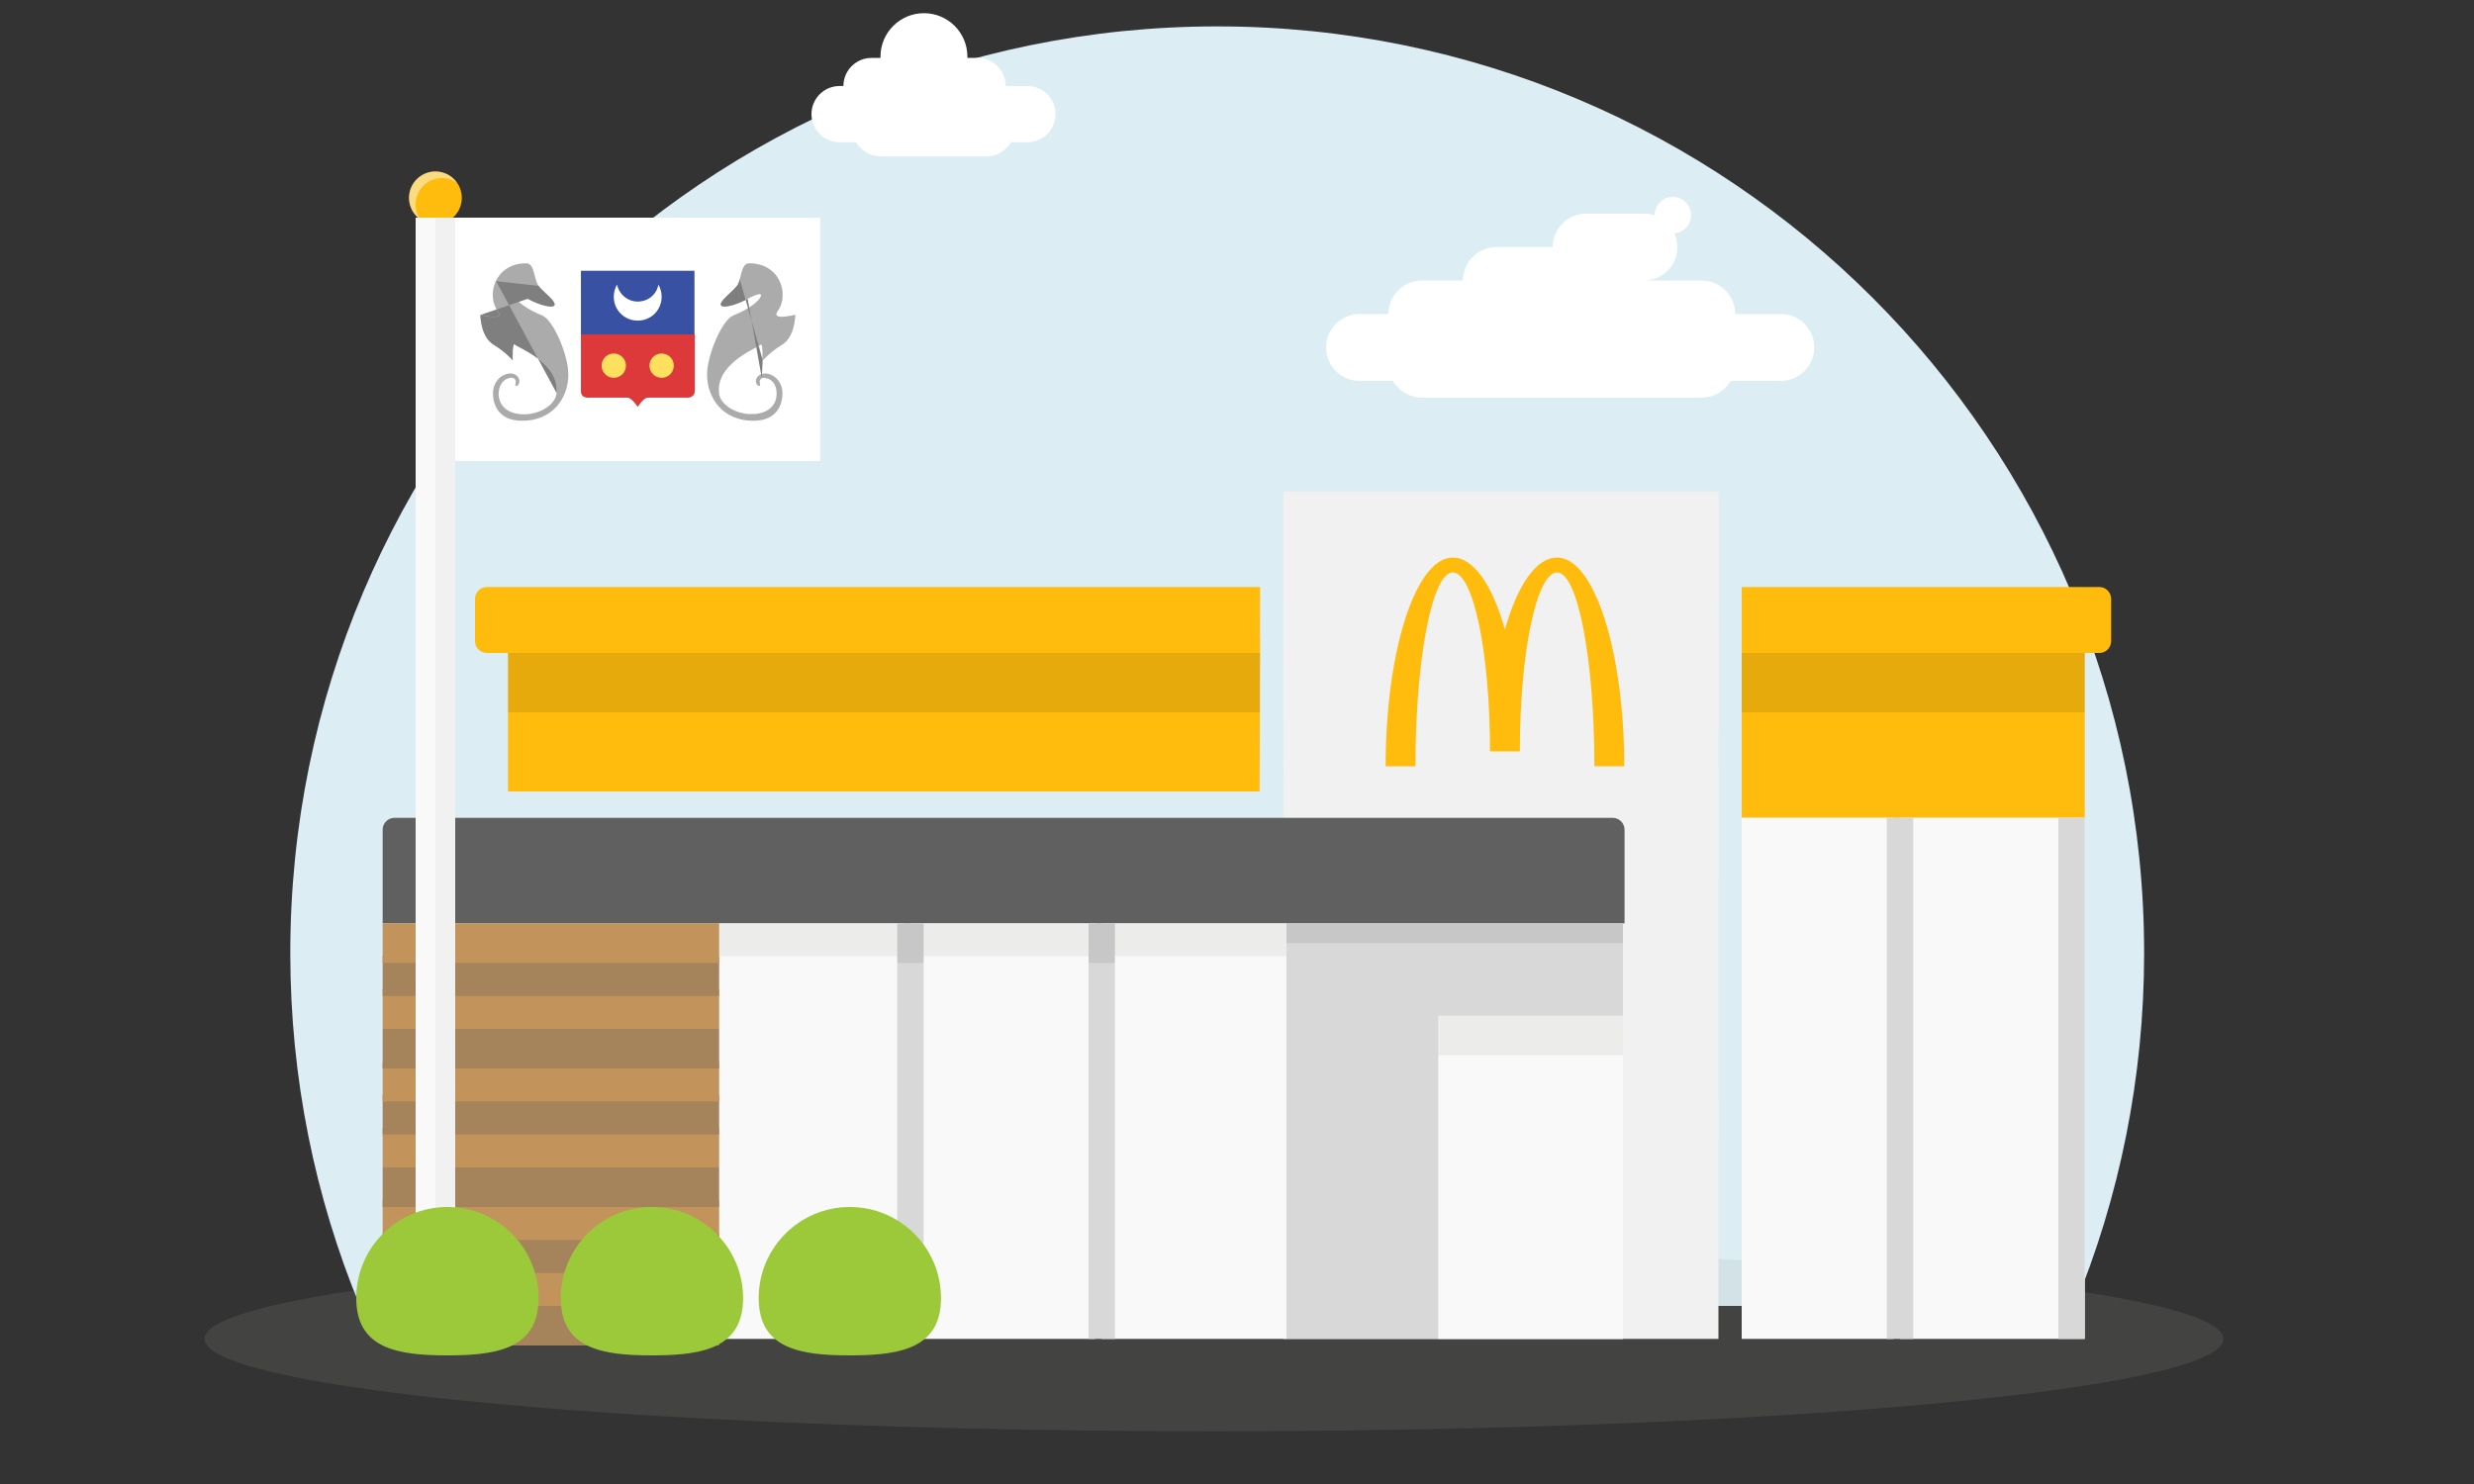 <svg width="375" height="225" viewBox="0 0 375 225" fill="none" xmlns="http://www.w3.org/2000/svg">
<rect x="0" y="0" width="375" height="225" fill="#333333" stroke="none"/>
<g clip-path="url(#clip0_102_69667)">
<path d="M184.5 4C262.096 4 325 66.904 325 144.5C325 163.443 321.249 181.51 314.453 198H54.547C47.751 181.51 44 163.443 44 144.5C44 66.904 106.904 4 184.5 4Z" fill="#DCEDF4"/>
<ellipse cx="184" cy="203" rx="153" ry="14" fill="#A0A09F" fill-opacity="0.15"/>
<path d="M316 97V124H264L264.005 97H316Z" fill="#FFBC0D"/>
<path d="M190.926 120H77V97H191L190.926 120Z" fill="#FFBC0D"/>
<path d="M191 99L190.97 108H77V99H191Z" fill="black" fill-opacity="0.1"/>
<path d="M316 99V108H264L264.002 99H316Z" fill="black" fill-opacity="0.1"/>
<path d="M264 124H287V203H264V124Z" fill="#F9F9F9"/>
<path d="M288 124H316V203H288V124Z" fill="#F9F9F9"/>
<path d="M191 89L190.967 98.999L73.8 99C72.806 99 72 98.194 72 97.2V90.801C72 89.807 72.806 89.001 73.8 89.001L191 89Z" fill="#FFBC0D"/>
<path d="M318.212 89.001C319.2 89.001 320 89.807 320 90.801V97.2C320 98.194 319.2 99 318.212 99L264 98.999L264.002 89L318.212 89.001Z" fill="#FFBC0D"/>
<path d="M260.5 74.523L260.473 202.998H194.569L194.5 74.523L260.5 74.523Z" fill="#F1F1F1"/>
<path d="M59.8 124H244.443C245.437 124 246.243 124.806 246.243 125.8V140H58V125.8C58 124.806 58.806 124 59.8 124Z" fill="#606060"/>
<path d="M195 140H246V203H195V140Z" fill="#D8D8D8"/>
<path d="M109 140H137V203H109V140Z" fill="#F9F9F9"/>
<path d="M138 140H166V203H138V140Z" fill="#F9F9F9"/>
<path d="M167 140H195V203H167V140Z" fill="#F9F9F9"/>
<path d="M218 154H246V203H218V154Z" fill="#F9F9F9"/>
<path d="M58 198H109V204H58V198Z" fill="#A5835B"/>
<path d="M58 192H109V198H58V192Z" fill="#C2945C"/>
<path d="M58 187H109V193H58V187Z" fill="#A5835B"/>
<path d="M58 182H109V188H58V182Z" fill="#C2945C"/>
<path d="M58 177H109V183H58V177Z" fill="#A5835B"/>
<path d="M58 171H109V177H58V171Z" fill="#C2945C"/>
<path d="M58 166H109V172H58V166Z" fill="#A5835B"/>
<path d="M58 161H109V167H58V161Z" fill="#C2945C"/>
<path d="M58 156H109V162H58V156Z" fill="#A5835B"/>
<path d="M58 150H109V156H58V150Z" fill="#C2945C"/>
<path d="M58 145H109V151H58V145Z" fill="#A5835B"/>
<path d="M58 140H109V146H58V140Z" fill="#C2945C"/>
<path d="M136 140H140V203H136V140Z" fill="#D8D8D8"/>
<path d="M286 124H290V203H286V124Z" fill="#D8D8D8"/>
<path d="M312 124H316V203H312V124Z" fill="#D8D8D8"/>
<path d="M165 140H169V203H165V140Z" fill="#D8D8D8"/>
<path d="M218 154H246V160H218V154Z" fill="#A0A09F" fill-opacity="0.15"/>
<path d="M195 140H246V143H195V140Z" fill="#292929" fill-opacity="0.1"/>
<path d="M165 140H169V146H165V140Z" fill="#292929" fill-opacity="0.1"/>
<path d="M136 140H140V146H136V140Z" fill="#292929" fill-opacity="0.1"/>
<path d="M109 140H136V145H109V140Z" fill="#A0A09F" fill-opacity="0.15"/>
<path d="M140 140H165V145H140V140Z" fill="#A0A09F" fill-opacity="0.15"/>
<path d="M169 140H195V145H169V140Z" fill="#A0A09F" fill-opacity="0.15"/>
<path fill-rule="evenodd" clip-rule="evenodd" d="M236.023 86.796C239.143 86.796 241.672 99.953 241.672 116.182H246.195C246.195 98.703 241.64 84.535 236.023 84.535C232.826 84.535 229.975 88.794 228.111 95.452C226.247 88.794 223.396 84.535 220.2 84.535C214.584 84.535 210.027 98.703 210.027 116.182H214.55C214.55 99.953 217.08 86.796 220.2 86.796C223.32 86.796 225.85 98.94 225.85 113.921H230.372C230.372 98.94 232.902 86.796 236.023 86.796Z" fill="#FFBC0D"/>
<rect x="63" y="33" width="6" height="170" fill="#F9F9F9"/>
<rect x="66" y="33" width="3" height="170" fill="#F1F1F1"/>
<path d="M66 26C68.209 26 70 27.791 70 30C70 31.195 69.475 32.267 68.644 33H63.355C62.525 32.267 62 31.195 62 30C62 27.791 63.791 26 66 26Z" fill="#FFBC0D"/>
<path opacity="0.5" d="M66 26C67.36 26 68.561 26.679 69.283 27.716C68.636 27.265 67.849 27 67 27C64.791 27 63 28.791 63 31C63 31.85 63.266 32.637 63.718 33.284C62.68 32.562 62 31.36 62 30C62 27.791 63.791 26 66 26Z" fill="#F9F9F9"/>
<g clip-path="url(#clip1_102_69667)">
<path d="M69 33H124.323V69.882H69V33Z" fill="white"/>
<path d="M115.473 57.341C114.797 57.772 115.473 58.448 115.104 58.509C114.735 58.571 114.182 57.649 114.981 56.972C115.965 56.05 118.546 56.972 118.608 59.616C118.608 60.968 118.054 63.796 114.182 63.796C109.51 63.796 107.174 60.292 107.174 56.788C107.174 53.837 109.449 48.49 111.17 47.813C113.075 47.076 115.288 45.662 115.35 44.74C115.35 44.433 114.489 44.678 113.321 45.293C111.416 46.338 109.264 46.83 109.264 46.154C109.264 45.478 111.047 44.248 111.723 43.326C112.461 42.343 112.276 39.945 113.567 39.945C118.239 39.945 119.653 44.678 117.87 47.137C116.702 48.736 120.513 47.752 120.513 47.752C120.513 47.752 120.513 51.01 118.546 52.239C116.702 53.346 115.596 54.637 115.596 54.637C115.596 54.637 115.719 51.809 115.288 52.239C114.92 52.67 108.465 55.005 108.957 59.616C109.141 61.46 111.723 62.935 114.182 62.812C116.641 62.689 117.686 61.337 117.747 59.8C117.809 57.403 115.903 57.095 115.473 57.341ZM75.579 59.8C75.64 61.337 76.685 62.689 79.144 62.812C81.603 62.935 84.184 61.46 84.369 59.616C84.861 55.005 78.406 52.67 78.037 52.239C77.607 51.809 77.73 54.637 77.73 54.637C77.73 54.637 76.624 53.346 74.779 52.239C72.812 51.01 72.812 47.752 72.812 47.752C72.812 47.752 76.624 48.736 75.456 47.137C73.673 44.678 75.087 39.945 79.759 39.945C81.049 39.945 80.865 42.343 81.603 43.326C82.279 44.248 84.061 45.478 84.061 46.154C84.061 46.83 81.91 46.338 80.004 45.293C78.837 44.678 77.976 44.433 77.976 44.74C78.037 45.662 80.25 47.076 82.156 47.813C83.877 48.49 86.151 53.837 86.151 56.788C86.151 60.292 83.816 63.796 79.144 63.796C75.271 63.796 74.718 60.968 74.718 59.616C74.779 56.972 77.361 56.05 78.345 56.972C79.082 57.649 78.591 58.632 78.222 58.509C77.853 58.448 78.591 57.772 77.853 57.341C77.484 57.095 75.579 57.403 75.579 59.8Z" fill="#ABABAB"/>
<path fill-rule="evenodd" clip-rule="evenodd" d="M75.197 42.627C74.484 44.114 74.576 45.906 75.465 47.131C75.611 47.332 75.681 47.494 75.689 47.623C75.697 47.755 75.641 47.852 75.541 47.92C75.442 47.989 75.299 48.029 75.132 48.049C74.965 48.07 74.771 48.071 74.569 48.059C74.165 48.036 73.724 47.963 73.385 47.896C73.215 47.862 73.071 47.83 72.969 47.806C72.918 47.794 72.877 47.784 72.85 47.778C72.839 47.775 72.831 47.773 72.824 47.771C72.824 47.776 72.824 47.783 72.824 47.79C72.825 47.815 72.826 47.85 72.828 47.896C72.832 47.987 72.839 48.119 72.855 48.281C72.885 48.605 72.947 49.05 73.069 49.533C73.315 50.5 73.805 51.618 74.784 52.23C75.707 52.783 76.446 53.383 76.953 53.845C77.207 54.075 77.403 54.272 77.536 54.41C77.602 54.479 77.653 54.534 77.687 54.572C77.697 54.583 77.706 54.593 77.713 54.601C77.712 54.581 77.711 54.553 77.71 54.518C77.707 54.442 77.704 54.333 77.702 54.204C77.697 53.945 77.695 53.605 77.707 53.278C77.718 52.951 77.743 52.637 77.793 52.431C77.805 52.379 77.819 52.334 77.835 52.297C77.85 52.26 77.868 52.231 77.889 52.211C77.91 52.191 77.935 52.18 77.963 52.184C77.99 52.187 78.017 52.204 78.045 52.231L78.046 52.232C78.067 52.257 78.112 52.291 78.18 52.333C78.247 52.374 78.335 52.424 78.44 52.481C78.533 52.531 78.64 52.587 78.758 52.65C78.774 52.658 78.789 52.666 78.805 52.675C78.942 52.747 79.093 52.827 79.256 52.915C79.905 53.267 80.732 53.743 81.532 54.351C83.131 55.566 84.627 57.306 84.38 59.619M72.81 47.754L72.814 47.741L72.797 47.736L72.797 47.754H72.81ZM79.996 45.307C80.95 45.83 81.965 46.215 82.743 46.384C83.131 46.468 83.462 46.5 83.695 46.467C83.812 46.45 83.906 46.417 83.972 46.366C84.037 46.314 84.073 46.244 84.073 46.156C84.073 46.068 84.044 45.973 83.993 45.872C83.943 45.77 83.87 45.663 83.781 45.55C83.603 45.324 83.358 45.078 83.093 44.824C82.981 44.717 82.866 44.609 82.75 44.501C82.316 44.094 81.878 43.683 81.611 43.32L81.611 43.32C81.428 43.076 81.302 42.744 81.196 42.381C81.142 42.2 81.094 42.011 81.046 41.823L81.04 41.797C80.994 41.617 80.948 41.438 80.899 41.265C80.795 40.904 80.674 40.571 80.496 40.329C80.319 40.086 80.084 39.934 79.757 39.934C77.415 39.934 75.889 41.12 75.172 42.615C74.456 44.11 74.548 45.913 75.443 47.147C75.588 47.346 75.654 47.503 75.662 47.625C75.669 47.746 75.619 47.834 75.526 47.898C75.432 47.963 75.294 48.002 75.129 48.023C74.964 48.043 74.772 48.044 74.571 48.032C74.168 48.009 73.729 47.936 73.39 47.869C73.221 47.836 73.077 47.803 72.975 47.78C72.924 47.768 72.884 47.758 72.856 47.751C72.842 47.748 72.832 47.745 72.825 47.743L72.816 47.741L72.814 47.741L72.814 47.741L72.814 47.741C72.814 47.741 72.814 47.741 72.81 47.754M81.59 43.336C81.404 43.088 81.276 42.752 81.17 42.389C81.117 42.207 81.068 42.018 81.02 41.829L81.014 41.804C80.968 41.624 80.922 41.444 80.873 41.272C80.769 40.911 80.649 40.583 80.475 40.345C80.301 40.108 80.074 39.961 79.757 39.961C77.426 39.961 75.909 41.141 75.197 42.627M111.732 43.336C111.918 43.088 112.045 42.752 112.152 42.389L111.732 43.336ZM113.326 45.307C112.372 45.83 111.356 46.215 110.579 46.384C110.19 46.468 109.86 46.5 109.626 46.467C109.509 46.45 109.415 46.417 109.35 46.366C109.284 46.314 109.249 46.244 109.249 46.156C109.249 46.068 109.277 45.973 109.328 45.872C109.379 45.77 109.451 45.663 109.541 45.55C109.719 45.324 109.964 45.078 110.229 44.824C110.34 44.717 110.456 44.609 110.571 44.501C111.005 44.094 111.444 43.683 111.71 43.32L111.71 43.32C111.893 43.076 112.019 42.744 112.126 42.381C112.179 42.2 112.227 42.011 112.275 41.823L112.282 41.797C112.327 41.617 112.373 41.438 112.423 41.265C112.526 40.904 112.648 40.571 112.825 40.329C113.003 40.086 113.237 39.934 113.565 39.934C115.906 39.934 117.432 41.12 118.149 42.615C118.865 44.11 118.773 45.913 117.879 47.147C117.733 47.346 117.667 47.503 117.66 47.625C117.652 47.746 117.703 47.834 117.796 47.898C117.89 47.963 118.027 48.002 118.193 48.023C118.358 48.043 118.55 48.044 118.751 48.032C119.153 48.009 119.592 47.936 119.931 47.869C120.101 47.836 120.245 47.803 120.347 47.78C120.398 47.768 120.438 47.758 120.465 47.751C120.479 47.748 120.49 47.745 120.497 47.743L120.505 47.741L120.508 47.741C120.508 47.741 120.508 47.741 120.511 47.754C120.525 47.754 120.525 47.754 120.525 47.754V47.754L120.525 47.754L120.525 47.756L120.525 47.763C120.525 47.77 120.524 47.779 120.524 47.791C120.524 47.815 120.523 47.851 120.521 47.897C120.517 47.988 120.509 48.121 120.494 48.283C120.463 48.608 120.401 49.055 120.278 49.54C120.032 50.509 119.539 51.635 118.551 52.252L118.551 52.253C117.63 52.805 116.893 53.404 116.386 53.865C116.133 54.095 115.937 54.291 115.805 54.429C115.739 54.498 115.688 54.553 115.655 54.59C115.638 54.608 115.625 54.623 115.617 54.633C115.612 54.637 115.609 54.641 115.607 54.644L115.605 54.646L115.604 54.647L115.604 54.647C115.604 54.647 115.604 54.647 115.594 54.638C115.58 54.638 115.58 54.638 115.58 54.638L115.58 54.636L115.58 54.63C115.581 54.624 115.581 54.617 115.581 54.606C115.582 54.586 115.583 54.556 115.585 54.517C115.587 54.441 115.59 54.332 115.593 54.203C115.597 53.945 115.599 53.605 115.588 53.279C115.576 52.952 115.551 52.64 115.503 52.437C115.49 52.387 115.477 52.343 115.462 52.308C115.447 52.273 115.431 52.247 115.414 52.23C115.397 52.214 115.38 52.208 115.362 52.211C115.344 52.213 115.322 52.225 115.296 52.25C115.271 52.279 115.223 52.314 115.156 52.356C115.088 52.398 115 52.447 114.894 52.504C114.801 52.555 114.694 52.611 114.576 52.674L114.529 52.698C114.392 52.771 114.241 52.851 114.079 52.939C113.43 53.29 112.604 53.766 111.806 54.373C110.209 55.586 108.723 57.318 108.968 59.616C109.06 60.532 109.747 61.359 110.721 61.942C111.695 62.524 112.952 62.862 114.179 62.8C115.406 62.739 116.279 62.371 116.852 61.828C117.425 61.286 117.701 60.567 117.732 59.801C117.762 58.607 117.303 57.935 116.785 57.593C116.525 57.421 116.251 57.331 116.014 57.3C115.778 57.268 115.581 57.295 115.478 57.355M115.594 54.638L115.58 54.638L115.578 54.677L115.604 54.647L115.594 54.638ZM115.609 54.601C115.609 54.6 115.61 54.6 115.61 54.599C115.617 54.592 115.625 54.582 115.635 54.572C115.669 54.534 115.719 54.479 115.786 54.41C115.918 54.272 116.114 54.075 116.368 53.845C116.876 53.383 117.614 52.783 118.537 52.23C119.516 51.618 120.007 50.5 120.252 49.533C120.375 49.05 120.436 48.605 120.467 48.281C120.482 48.119 120.49 47.987 120.494 47.896C120.496 47.85 120.497 47.815 120.497 47.79C120.497 47.783 120.497 47.776 120.498 47.771L120.494 47.772C120.488 47.773 120.481 47.775 120.472 47.778C120.444 47.784 120.404 47.794 120.353 47.806C120.251 47.83 120.106 47.862 119.937 47.896C119.597 47.963 119.157 48.036 118.752 48.059C118.55 48.071 118.357 48.07 118.189 48.049C118.022 48.029 117.88 47.989 117.781 47.92C117.681 47.852 117.625 47.755 117.633 47.623C117.641 47.494 117.71 47.332 117.857 47.131C118.745 45.906 118.837 44.114 118.125 42.627C117.412 41.141 115.896 39.961 113.565 39.961C113.247 39.961 113.021 40.108 112.847 40.345C112.673 40.583 112.552 40.911 112.448 41.272C112.399 41.444 112.354 41.624 112.308 41.803L112.301 41.829C112.253 42.018 112.205 42.207 112.152 42.389M115.609 54.601C115.609 54.591 115.609 54.579 115.61 54.566C115.61 54.551 115.611 54.536 115.611 54.518C115.614 54.442 115.617 54.333 115.62 54.204C115.624 53.945 115.626 53.605 115.615 53.278C115.603 52.951 115.578 52.637 115.529 52.431C115.516 52.379 115.503 52.334 115.487 52.297C115.471 52.26 115.453 52.231 115.432 52.211C115.411 52.191 115.386 52.18 115.359 52.184C115.332 52.187 115.305 52.204 115.277 52.231L115.276 52.232C115.254 52.257 115.209 52.291 115.142 52.333C115.075 52.374 114.987 52.424 114.882 52.481C114.788 52.531 114.682 52.587 114.563 52.65L114.516 52.675C114.379 52.747 114.228 52.827 114.066 52.915C113.416 53.267 112.59 53.743 111.79 54.351C110.19 55.566 108.695 57.306 108.941 59.619C109.034 60.547 109.73 61.38 110.707 61.965C111.685 62.55 112.948 62.889 114.18 62.827C115.412 62.766 116.291 62.396 116.871 61.848C117.45 61.3 117.728 60.574 117.758 59.802L117.758 59.802C117.789 58.599 117.326 57.919 116.8 57.57C116.537 57.396 116.258 57.305 116.018 57.273C115.779 57.241 115.575 57.268 115.464 57.331M120.511 47.754L120.525 47.754V47.736L120.508 47.741L120.511 47.754Z" fill="#7F7F7F"/>
<path d="M88.055 50.702V59.308C88.055 60.476 89.346 60.291 89.346 60.291H95.062C95.8 60.291 96.66 61.705 96.66 61.705C96.66 61.705 97.521 60.291 98.197 60.291H104.098C104.098 60.291 105.328 60.414 105.328 59.185V50.641H88.055V50.702Z" fill="#DE393A"/>
<path d="M88.055 41.051H105.266V50.702H88.055V41.051Z" fill="#3951A3"/>
<path d="M99.797 43.141C99.551 44.616 98.26 45.722 96.662 45.722C95.125 45.722 93.834 44.616 93.527 43.141C93.22 43.694 93.035 44.309 93.035 44.985C93.035 47.013 94.633 48.611 96.662 48.611C98.69 48.611 100.289 47.013 100.289 44.985C100.289 44.309 100.104 43.694 99.797 43.141Z" fill="white"/>
<path d="M93.035 57.282C94.054 57.282 94.88 56.456 94.88 55.438C94.88 54.419 94.054 53.594 93.035 53.594C92.017 53.594 91.191 54.419 91.191 55.438C91.191 56.456 92.017 57.282 93.035 57.282Z" fill="#FEE05F"/>
<path d="M100.289 57.282C101.308 57.282 102.134 56.456 102.134 55.438C102.134 54.419 101.308 53.594 100.289 53.594C99.271 53.594 98.445 54.419 98.445 55.438C98.445 56.456 99.271 57.282 100.289 57.282Z" fill="#FEE05F"/>
</g>
<path d="M67.816 205.5L68.736 205.494C75.937 205.404 81.632 204.137 81.632 196.816C81.632 189.186 75.446 183 67.816 183C60.185 183 54 189.186 54 196.816C54 204.446 60.185 205.5 67.816 205.5Z" fill="#9CC93A"/>
<path d="M98.816 205.5L99.736 205.494C106.937 205.404 112.632 204.137 112.632 196.816C112.632 189.186 106.446 183 98.816 183C91.186 183 85 189.186 85 196.816C85 204.446 91.186 205.5 98.816 205.5Z" fill="#9CC93A"/>
<path d="M128.816 205.5L129.736 205.494C136.937 205.404 142.632 204.137 142.632 196.816C142.632 189.186 136.446 183 128.816 183C121.186 183 115 189.186 115 196.816C115 204.446 121.186 205.5 128.816 205.5Z" fill="#9CC93A"/>
<path d="M253.561 29.855C255.088 29.855 256.327 31.094 256.327 32.622C256.327 34.069 255.217 35.254 253.802 35.376C254.09 36.013 254.252 36.719 254.252 37.463C254.252 40.264 251.982 42.534 249.181 42.534H257.94C260.741 42.534 263.013 44.806 263.013 47.606H269.929C272.729 47.607 275 49.877 275 52.678C275 55.479 272.73 57.75 269.929 57.75H262.332C261.455 59.265 259.817 60.285 257.94 60.285H215.523C213.647 60.285 212.009 59.265 211.132 57.75H206.071C203.27 57.75 201 55.479 201 52.678C201 49.877 203.271 47.607 206.071 47.606H210.452C210.452 44.806 212.722 42.534 215.523 42.534H221.748C221.748 39.733 224.018 37.463 226.819 37.463H235.349C235.349 34.662 237.62 32.392 240.421 32.392H249.181C249.746 32.392 250.288 32.485 250.796 32.655C250.796 32.644 250.795 32.633 250.795 32.622C250.795 31.094 252.033 29.856 253.561 29.855Z" fill="white"/>
<path d="M140.047 2C143.684 2 146.634 4.949 146.634 8.586C146.634 8.651 146.631 8.716 146.629 8.78H148.184C150.537 8.78 152.445 10.688 152.445 13.042H155.738C158.092 13.042 160 14.95 160 17.304C160 19.657 158.092 21.565 155.738 21.565H153.229C152.493 22.839 151.116 23.696 149.539 23.696H133.461C131.884 23.696 130.507 22.839 129.771 21.565H127.262C124.908 21.565 123 19.657 123 17.304C123 14.95 124.908 13.042 127.262 13.042H127.843C127.843 10.688 129.751 8.78 132.104 8.78H133.466C133.464 8.716 133.461 8.651 133.461 8.586C133.461 4.949 136.41 2 140.047 2Z" fill="white"/>
</g>
<defs>
<clipPath id="clip0_102_69667">
<rect width="375" height="225" fill="white"/>
</clipPath>
<clipPath id="clip1_102_69667">
<rect width="55.323" height="36.882" fill="white" transform="translate(69 33)"/>
</clipPath>
</defs>
</svg>
